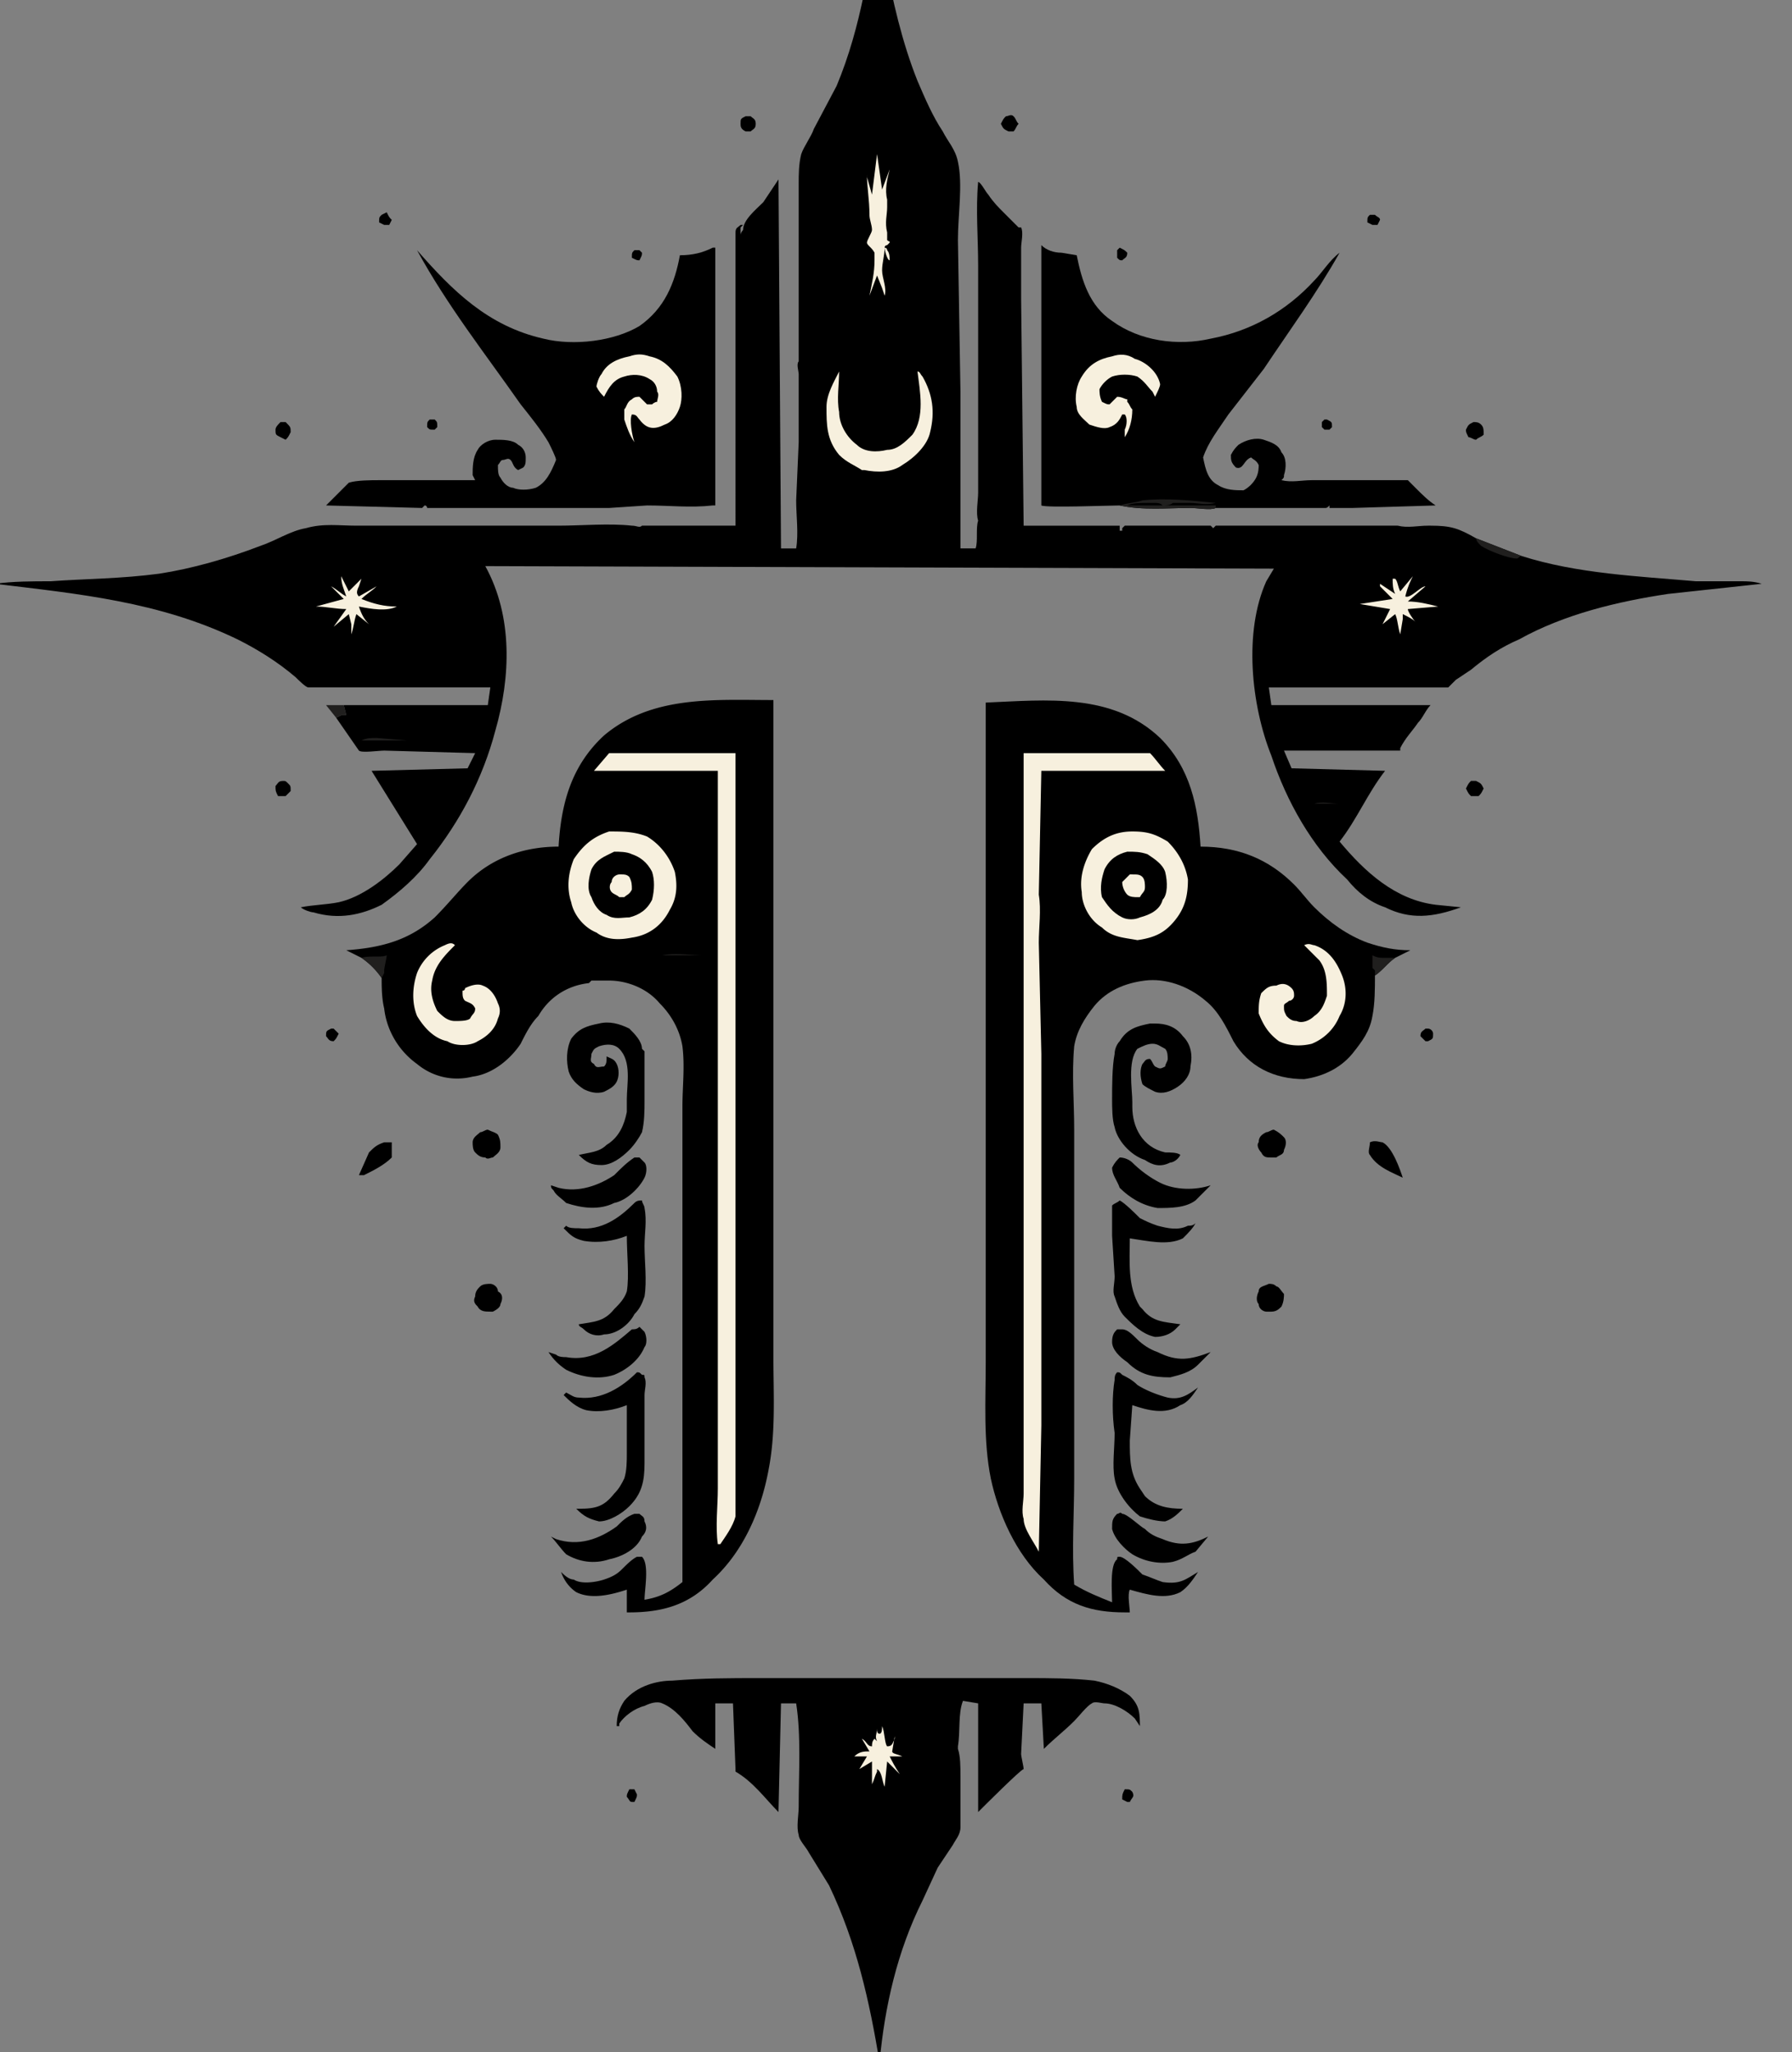<svg xmlns="http://www.w3.org/2000/svg" xmlns:v="https://vecta.io/nano" viewBox="165 125 709 812"><rect x="165" y="125" width="709" height="812" fill="#808080" stroke="none"/><!--oldViewBox="0 0 1024 1024"--><style>.B{fill:#f7f0de}.C{fill:#201f1e}</style><path d="M416 224h2l1 1c0 1 0 1-1 3-1 0-1 0-3-1 0-2 0-2 1-3zm192-1c2 1 2 1 3 2 0 2-1 2-2 3-1 0-1 0-2-1v-3l1-1zM414 833h2l1 2c0 1 0 1-1 3h-1c-1 0-1-1-2-2 0-1 0-1 1-3zm196 0c2 0 2 0 3 1 1 2 0 2-1 4h-1l-2-1c0-2 0-2 1-4zm79-542h1c2 1 2 1 2 3l-1 1h-2l-1-1v-2l1-1zm-373-81l2-1c1 2 1 2 2 3l-1 2h-2l-2-1c0-2 0-2 1-3zm391 0h2c1 1 2 1 2 2l-1 2h-2l-2-1c0-2 0-2 1-3zm-372 81h2c1 1 1 1 1 3l-1 1h-1c-1 0-1 0-2-1 0-2 0-2 1-3zm-39 241h1l2 2c-1 2-1 2-2 3h0c-2 0-2-1-3-2 0-2 0-2 2-3zm433 0h1c1 0 2 1 2 2 0 2 0 2-2 3h-1l-2-2c0-2 1-2 2-3z"></path><path d="M298 409l-4-5h7l1 4h-2l-2 1z" class="C"></path><path d="M460 171h2c1 1 2 1 2 3s-1 2-2 3h-2c-2-1-2-2-2-3 0-2 0-2 2-3zm103 0c1 0 2-1 3 0s1 2 2 3c-1 1-1 2-2 3h-2c-2-1-2-1-3-3 1-2 1-2 2-3zM276 292h2c2 2 2 2 2 4-1 2-1 2-2 3l-2-1c-2-1-2-1-2-3 0-1 1-2 2-3zm471 142h2c2 1 2 1 3 3-1 2-1 2-2 3h-3c-1-1-1-1-2-3 1-2 1-2 2-3zm-470 0c1 0 1 0 2 1s1 1 1 3l-2 2h-3c-1-2-1-2-1-4 1-1 1-2 3-2zm471-142c1 0 2 0 3 1s1 2 1 4c-1 1-2 1-3 2-1 0-2-1-3-1-1-2-1-2-1-3 1-2 1-2 3-3zM317 577h3v6c-3 3-7 5-11 7h-2l4-9c2-2 3-3 6-4zm390 0c2-1 4 0 5 0 4 2 7 11 8 14-4-2-10-4-13-9-1-1 0-3 0-5zm-352-4c1 0 2-1 3-1 2 1 3 1 4 2 1 2 1 3 1 5s-2 3-3 4c-1 0-2 1-3 0-2 0-3-1-4-2s-1-3-1-4c0-2 2-3 3-4zm311 0c1 0 2-1 3-1 2 1 3 2 4 3s1 3 0 5c0 2-2 2-3 3h-2c-2 0-3 0-4-2-1-1-2-3-1-4 0-2 1-3 3-4zm-311 61c1-1 3-1 4-1s3 1 3 3c2 1 2 3 1 5 0 1-1 2-3 3h-1c-2 0-4 0-5-2-1-1-2-2-1-4 0-2 1-3 2-4zm312-1h0c1 0 2 0 3 1 1 0 2 2 3 3 0 1 0 3-1 5-1 1-2 2-4 2h-2c-1 0-3-1-3-3-1-1-1-3 0-5 0-2 2-2 4-3zm-60 91c1 0 1-1 2 0 2 0 7 5 9 6 2 2 4 3 7 4 7 3 12 2 18-1l-5 6c-3 1-5 3-9 4-5 1-11 0-16-3-3-2-7-6-8-10 0-3 0-4 2-6zm0-73h2c2 0 4 2 6 4s5 4 8 5c8 4 13 3 21 0l-5 5c-3 3-7 4-11 5-7 0-12-1-17-6-3-2-6-5-6-8s1-4 2-5zm-191 73h2c1 1 2 1 2 3 1 2 1 4-1 6-2 5-8 8-13 9-6 2-12 1-17-2-2-2-4-5-6-7l2 1c9 3 17 0 24-5 2-2 4-4 7-5z"></path><path d="M415 651c1 0 2 0 3-1l2 2c1 2 1 5 0 6-2 5-7 9-12 11-6 2-13 1-19-2-3-2-5-4-7-7l3 1c1 1 3 1 4 1 11 2 19-5 26-11zm193-68c2 0 4 1 5 2 3 3 7 6 11 8 6 3 14 3 20 1l-6 6c-4 3-10 3-15 3-6-1-11-4-15-8-1-3-3-5-3-8 1-2 2-3 3-4zm-192 0h2l2 2c1 1 1 4 0 6-2 4-7 9-12 10-6 3-13 2-19 0-2-2-4-3-5-5-1-1-1-1-1-2l3 1c8 2 16-1 22-5 3-3 5-5 8-7zm0 18c1-1 2-1 3-1 0 1 1 2 1 3 1 5 0 10 0 15 0 6 1 14 0 20-1 3-2 5-4 7-2 4-7 8-12 8-3 1-6 0-8-2-1-1-2-1-2-2 6-1 10-1 14-6 2-2 4-4 5-7 1-6 0-15 0-22-5 2-11 3-17 2-4-1-5-2-8-5l1-1c1 1 3 1 5 1 9 1 16-4 22-10zm192-1c2 1 6 5 8 7 2 1 4 2 7 3 4 1 8 2 12 0 1 0 2 0 3-1-1 2-3 4-5 6-6 3-14 1-21 0 0 9-1 19 4 27l1 1c4 5 8 5 15 6h0l-2 2c-2 2-5 3-8 3-5-1-9-5-12-8-2-2-3-5-4-8-1-2 0-5 0-8l-1-16v-12c1-1 2-1 3-2zm-191 68c1 0 1 0 2 1 1 0 1 0 1 1 1 2 0 5 0 7v27c0 7-1 12-6 17-3 3-8 6-12 6-4-1-6-2-9-5h1c7 0 10-1 14-6 2-2 3-4 4-6 1-3 1-7 1-10v-19c-5 2-11 3-16 2-4-1-7-4-9-6l1-1c2 1 3 2 5 2 9 1 17-4 23-10zm190 0c1 0 1 0 2 1 2 1 4 2 6 4 3 2 8 4 12 5 5 1 8-1 12-4-2 3-4 6-7 7-6 4-13 2-19 0l-1 14c0 7 0 13 4 19l2 3c4 4 9 5 15 5-2 2-4 4-7 5-3 0-7-1-10-2-4-3-9-9-10-15-1-5 0-12 0-18-1-7-1-15 0-21 0-1 0-2 1-3zM402 530c4-1 8 0 12 2 2 2 5 5 5 8l1 1v3 17c0 3 0 8-1 12-1 2-3 5-5 7-3 3-7 6-11 6s-6-1-9-4h0c4-1 8-1 11-4 5-3 7-8 8-13v-5c0-6 2-15-3-20-2-2-5-2-8-1-2 1-2 1-3 3 0 2-1 3 1 4 1 2 2 1 4 1 1-1 1-2 1-4 2 1 3 1 4 3s1 5 0 7-3 3-5 4c-3 1-6 0-8-1-3-2-5-4-6-7-1-4-1-9 1-13 3-4 6-5 11-6zm218 0h2c4 0 8 1 11 5 3 3 4 7 3 12 0 3-2 6-5 8s-6 3-9 2c-2-1-4-2-5-3-1-3-1-6 0-8 1-1 1-2 3-2 1 1 1 2 2 3 2 1 2 1 4 0 0-1 1-2 1-3s0-3-1-4c-2-1-3-2-5-2s-4 1-6 2c-4 5-2 16-2 21v2c0 8 4 16 13 18 2 0 5 0 6 1-1 2-3 3-4 3-4 2-7 1-10-1-6-2-11-8-12-13-1-3-1-8-1-11 0-5 0-13 1-18 0-2 1-4 2-5 3-5 7-6 12-7zM447 223h1v102h-1c-9 1-17 0-26 0l-15 1h-58-10-4s0-1-1-1l-1 1-38-1 9-9c3-1 9-1 12-1h38l-1-2c0-3 0-7 2-10 1-2 4-4 7-4s7 0 9 2c2 1 3 3 3 5s0 3-1 4l-2 1c-2-1-2-3-3-4s-2 0-3 0-1 1-2 2c0 2 0 4 1 5 1 2 3 4 5 4 2 1 6 1 9 0 4-2 6-6 8-11 0-1-2-5-3-7-3-5-7-10-11-15-14-20-29-39-41-61 14 16 28 30 50 35 12 3 28 1 38-5 10-7 14-17 16-28 5 0 9-1 13-3z"></path><path d="M414 266c3-1 5-1 8 0 5 1 8 4 11 8 2 4 2 9 1 12s-3 6-6 7c-4 2-7 2-10-2-1-1-1-2-3-2h0c-1 2 0 8 1 11-2-3-3-6-4-9v-4c1-1 1-3 3-4 1-1 2-1 3-1l3 3h0 2s1-1 2-1c0-1 1-3 0-4 0-2-1-4-3-5-3-2-7-2-10-1-4 1-6 4-8 8-1-1-2-2-3-4 0-1 1-4 2-5 2-4 6-6 11-7z" class="B"></path><path d="M608 325c-4 0-29 1-31 0V222c2 2 5 3 8 3l6 1c2 10 5 20 14 26 11 8 26 10 39 7 16-3 30-11 41-23 3-3 6-8 10-11-9 16-20 31-30 46l-14 18c-4 6-8 11-10 17 1 5 2 9 6 11 3 2 7 2 10 2 2-1 4-3 5-5s1-4 1-5c-1-2-2-2-3-3-3 1-3 5-6 4-2-2-2-3-2-5 1-2 2-3 3-4 3-2 7-3 10-2s6 2 7 5c2 2 2 6 1 9 0 1 0 1-1 2 4 1 8 0 12 0h29 9l3 3c3 3 5 5 8 7l-33 1h-9v-1c-1 1-1 1-2 1h-43c-2 1-7 0-10 0-9 0-19 1-28-1z"></path><path d="M608 325c3-1 6-1 9-2 9-1 19 0 29 1-4 1-7 0-10 0h-6-1c-1 1-3 1-4 1-1-1-2-1-3-1h-3c-3 0-6 0-8 1h5 3 27v1c-2 1-7 0-10 0-9 0-19 1-28-1z" class="C"></path><path d="M605 266c3-1 6-1 9 1 4 1 9 5 10 10 0 1-1 3-2 5l-1-2c-2-2-3-4-6-6-3-1-7-1-10 0-2 1-4 3-5 5 0 1 0 3 1 5 2 1 2 1 3 1l3-3c2 0 3 1 4 1v1c1 1 1 2 2 3 0 4-1 8-3 11v-1-1-1c1-2 1-5 0-6h-1c-1 2-2 4-5 5-2 1-5 0-8-1-2-2-5-4-5-7-1-4 0-9 2-12 3-5 7-7 12-8z" class="B"></path><path d="M431 790c12-1 23-1 34-1h62 44c9 0 18 0 27 1 5 1 10 3 14 6 4 4 4 7 4 13v-1l-2-3c-3-3-8-6-12-6-1 0-4-1-5 0-2 1-5 5-7 7-4 4-8 7-12 11l-1-18h-7l-1 20c0 1 1 5 1 6-1 0-16 15-18 17v-43l-6-1c-2 5-1 12-2 18v1c1 3 1 7 1 11v20c0 3-2 5-3 7l-6 9-6 13c-10 20-15 42-17 64-4-24-9-47-20-70l-8-13c-1-2-4-5-4-7-1-3 0-8 0-11 0-14 1-28-1-41h-6l-1 43c-5-5-10-12-17-16v-1l-1-26h-7v18c-3-2-6-4-9-7-3-4-7-9-12-11-2-1-5 0-7 1-4 1-8 4-10 7v1h-1c0-4 1-7 3-10 5-6 13-8 19-8z"></path><path d="M514 808c1 2 1 7 2 8h0c2 0 2-1 3-3h0v-1l-1 6c0 1 2 1 4 2h-5c1 2 2 4 4 7l-5-5-1 10c-1-2-1-6-3-7v1c-1 2-1 3-2 5h0v-9l-5 3 3-5h-3-2c2-2 4-2 6-2l-3-5c2 1 2 3 4 3 0-1 0-2 1-3l1 1h0c-1-2 0-3 0-5 0 1 0 2 1 2s1-2 1-3z" class="B"></path><path d="M308 504l-6-3c14-1 25-4 35-13 5-5 9-10 13-14 10-10 23-14 36-14 1-17 5-32 18-44 19-16 44-14 67-14v203 57c0 15 1 30-2 45-3 16-10 32-22 43-9 10-20 13-33 13h-1v-9c-6 2-14 4-20 1-3-2-5-5-6-8 1 1 3 3 5 3 3 2 9 1 12 0s5-2 7-4 4-4 6-5h2c3 3 1 13 1 17 6-1 10-3 15-7v-54-87-47c0-8 1-16 0-24-1-6-4-12-9-17-5-6-13-9-20-9h-7l-1 1c-9 1-16 6-20 13-3 3-5 7-7 11-4 6-11 12-19 13-8 2-16 0-22-5-7-5-12-13-13-22-1-4-1-9-1-12a30.44 30.44 0 0 0-8-8z"></path><path d="M427 503c5-1 12 0 16 0h1-16-1zm-119 1c3-1 8 0 10-1 0 1-1 5-1 6v1l-1 2a30.44 30.44 0 0 0-8-8z" class="C"></path><path d="M341 499c2-1 3-1 4 0-4 4-8 8-9 14-1 4 0 8 2 12 2 2 4 4 7 4 2 0 5 0 6-1 1-2 2-2 2-4-1-2-2-2-4-3-1-1-1-2-1-4 1 0 1-1 1-1 2-1 5-2 7-1 3 1 5 4 6 7 1 2 1 4 0 6-1 4-4 7-8 9-3 2-9 2-12 0-5-1-9-5-12-10-2-5-2-11 0-17a19.81 19.81 0 0 1 11-11zm65-45c5 0 10 0 15 2 5 3 9 8 11 14 1 5 1 10-2 15-3 6-8 10-15 11-5 1-10 1-14-2-5-2-9-7-10-12-2-6-1-12 1-17 4-6 8-9 14-11z" class="B"></path><path d="M408 462c2 0 5 0 7 1 3 1 6 3 8 7 1 3 1 7 0 11-2 4-5 6-9 7-3 0-6 1-9-1-3-1-5-4-6-7-2-3-1-8 0-11 2-4 5-5 9-7z"></path><path d="M410 471h1c1 0 2 0 3 1 1 2 1 3 1 5-1 2-2 2-3 3h-2c-1-1-2-1-3-2s-1-3 0-4c0-2 2-3 3-3zm-4-48h50v61 154 60 17 10c-1 4-4 8-6 11h-1c-1-7 0-15 0-22v-47-151-53-33h-49l6-7z" class="B"></path><path d="M709 511c0 5 0 11-1 16-1 6-4 10-8 15-5 6-12 9-19 10-12 0-22-5-28-15-3-6-6-12-11-16-7-6-16-9-24-8s-15 4-20 10c-4 5-7 10-8 16-1 11 0 22 0 33v63 75c0 14-1 28 0 42 5 3 10 5 15 7 0-4-1-15 2-17 0-1 0-1 1-1 2 0 7 5 9 7 3 1 5 2 8 3 7 1 9-1 14-4-2 3-4 6-7 8-6 3-13 1-20-1-1 2 0 7 0 9h-2c-13 0-23-3-32-13-11-10-18-26-21-40-3-15-2-31-2-46v-56-205c24-1 50-4 69 14 12 12 15 27 16 43 15 0 27 5 37 15 3 3 5 6 8 9 6 6 13 11 21 14 6 2 11 3 17 3l-6 3c-3 2-5 5-8 7z"></path><path d="M709 511v-2l-1-1v-4h0v-1c2 1 3 1 4 1h5c-3 2-5 5-8 7z" class="C"></path><path d="M681 499c2-1 3 0 4 0 6 2 9 7 11 12s2 11-1 16a19.81 19.81 0 0 1-11 11c-4 1-9 1-13-1-4-3-6-6-8-11 0-3 0-5 1-8 2-2 3-3 6-3 2-1 4-1 6 1 1 1 1 2 1 3s-1 2-2 2c-1 1-2 1-2 2 0 2 0 2 1 4 1 1 2 2 4 2 2 1 5 0 7-2 3-2 4-5 5-8 0-5 0-10-3-14l-6-6zm-68-45c6 0 9 1 14 4 4 4 7 9 8 15 0 6-1 11-5 16s-8 7-15 8c-5-1-10-1-14-5-5-3-8-9-8-14-1-6 1-12 4-17 5-5 10-7 16-7z" class="B"></path><path d="M611 462c3 0 5 0 8 1 3 2 6 4 7 7 1 4 1 9-1 11-1 4-5 6-9 7-2 1-5 1-7 0-4-2-6-5-8-8-1-4 0-8 1-11 2-4 5-6 9-7z"></path><path d="M612 471h1c2 0 3 0 4 1s1 3 1 4c0 2-1 2-2 4h-1c-1 0-3 0-4-1s-2-3-2-5l3-3zm-42-48h50c2 2 4 5 6 7h-49l-1 49c1 6 0 13 0 19l1 44v147l-1 50c-2-4-6-9-6-13-1-3 0-7 0-10v-18-63-212z" class="B"></path><path d="M301 404h57l1-7h-58-11-3c-1 0-4-3-5-4-7-6-15-11-23-15-31-15-63-18-96-22 7-1 15-1 22-1 14-1 28-1 43-3 13-2 27-6 40-11 6-2 12-6 18-7h0c7-2 13-1 20-1h25 55c9 0 20-1 29 0 2 0 3 1 4 0h13 24V217c0-2 1-2 2-3h1l-1 1v3c0-1 1-2 1-2 0-4 5-8 8-11l6-9v-1l1 147h6c1-6 0-13 0-19l1-23v-27c0-1-1-4 0-5v-1-1-46-22c0-4 0-8 1-12 1-3 4-7 5-10l9-17c10-24 13-48 17-73l2 22c3 17 7 34 13 49 3 7 6 14 10 20 2 4 5 7 6 12 2 9 0 21 0 31l1 60v62h6c1-3 0-8 1-11h0c-1-3 0-8 0-11v-36-54c0-11-1-22 0-33 1 0 3 4 4 5 2 3 4 5 6 7l6 6h1c1 2 0 6 0 8v20l1 90h38v2h1v-1l1-1h18 16l1 1 1-1h3 9 60c4 1 8 0 12 0h1c8 0 11 1 18 5l18 7c22 7 46 8 69 10h18c2 0 5 0 8 1l-37 4c-20 3-41 8-59 18-7 3-13 7-19 12l-6 4-3 3h-71l1 7h63c-2 2-3 5-5 7-2 3-5 6-7 10v1h-46l3 7 37 1h0c-7 9-11 19-18 28 10 12 22 23 38 25l10 1c-11 4-20 5-30 0-6-2-11-6-15-11-14-13-24-31-30-49-8-20-11-49-2-69l3-5-312-1c11 20 10 44 4 65-5 19-14 36-26 51-5 7-12 13-19 18-8 4-17 6-27 3-1 0-4-1-5-2 5-1 10-1 15-2 9-2 18-9 24-15l7-8-18-29 38-1 3-6-36-1c-2 0-9 1-10 0l-9-13 2-1h2l-1-4z"></path><path d="M685 443c3-1 7 0 10 0h-10zm-377-25c2-1 4-1 6-1l12 1h0-18 0zm441-80l18 7c-1 0-1 1-2 1-3 0-11-3-14-5-1-1-2-2-2-3z" class="C"></path><path d="M308 354h0l-1 3c-1 2-1 3 0 4l7-4c-2 2-4 3-6 5 5 2 9 3 14 3-4 2-10 1-15 0 1 3 2 5 4 7l-5-4c-1 3-1 5-2 8v-4l-1-4-6 5 5-7c-4 0-8-1-12-1l11-3-5-5c2 1 4 3 6 4-1-3-2-5-2-8l3 6 5-5zm408 0h1c1 1 1 3 2 5l5-6c-1 2-2 4-3 8 2 1 6-4 8-4l-7 6c4 0 8 1 12 2l-12 1c0 1 2 4 3 5-1-1-3-2-5-3v2l-1 6c-1-3-1-6-2-8l-5 4 3-6-12-2 13-2-5-5v-1l6 4c-1-2-1-4-1-6zM512 186l2 14 3-8c-1 4-2 8-1 12v3c0 3-1 6 0 10v3c1 1 1 0 1 1l-1 1s-1 0-1 1c0 0 1 0 1 1 1 1 1 3 1 4-1 0-2-4-2-5 0 3-1 6-1 9s2 7 1 10l-1-3-2-5-3 8c1-5 2-9 2-14v-3c-1-2-3-3-3-4s2-4 2-5c0-2-1-4-1-6 0-6-1-11-1-16v1l2 7 2-16zm16 86c1 0 1 1 2 2 4 7 5 14 3 22-1 5-6 10-11 13-4 3-10 3-15 2h-1c-3-2-6-3-9-6-5-6-5-12-5-19 0-5 3-10 5-14 0 5-1 11 0 16 0 5 3 10 7 13 3 3 8 3 12 2 4 0 7-3 10-6 5-7 3-17 2-25z" class="B"></path></svg>